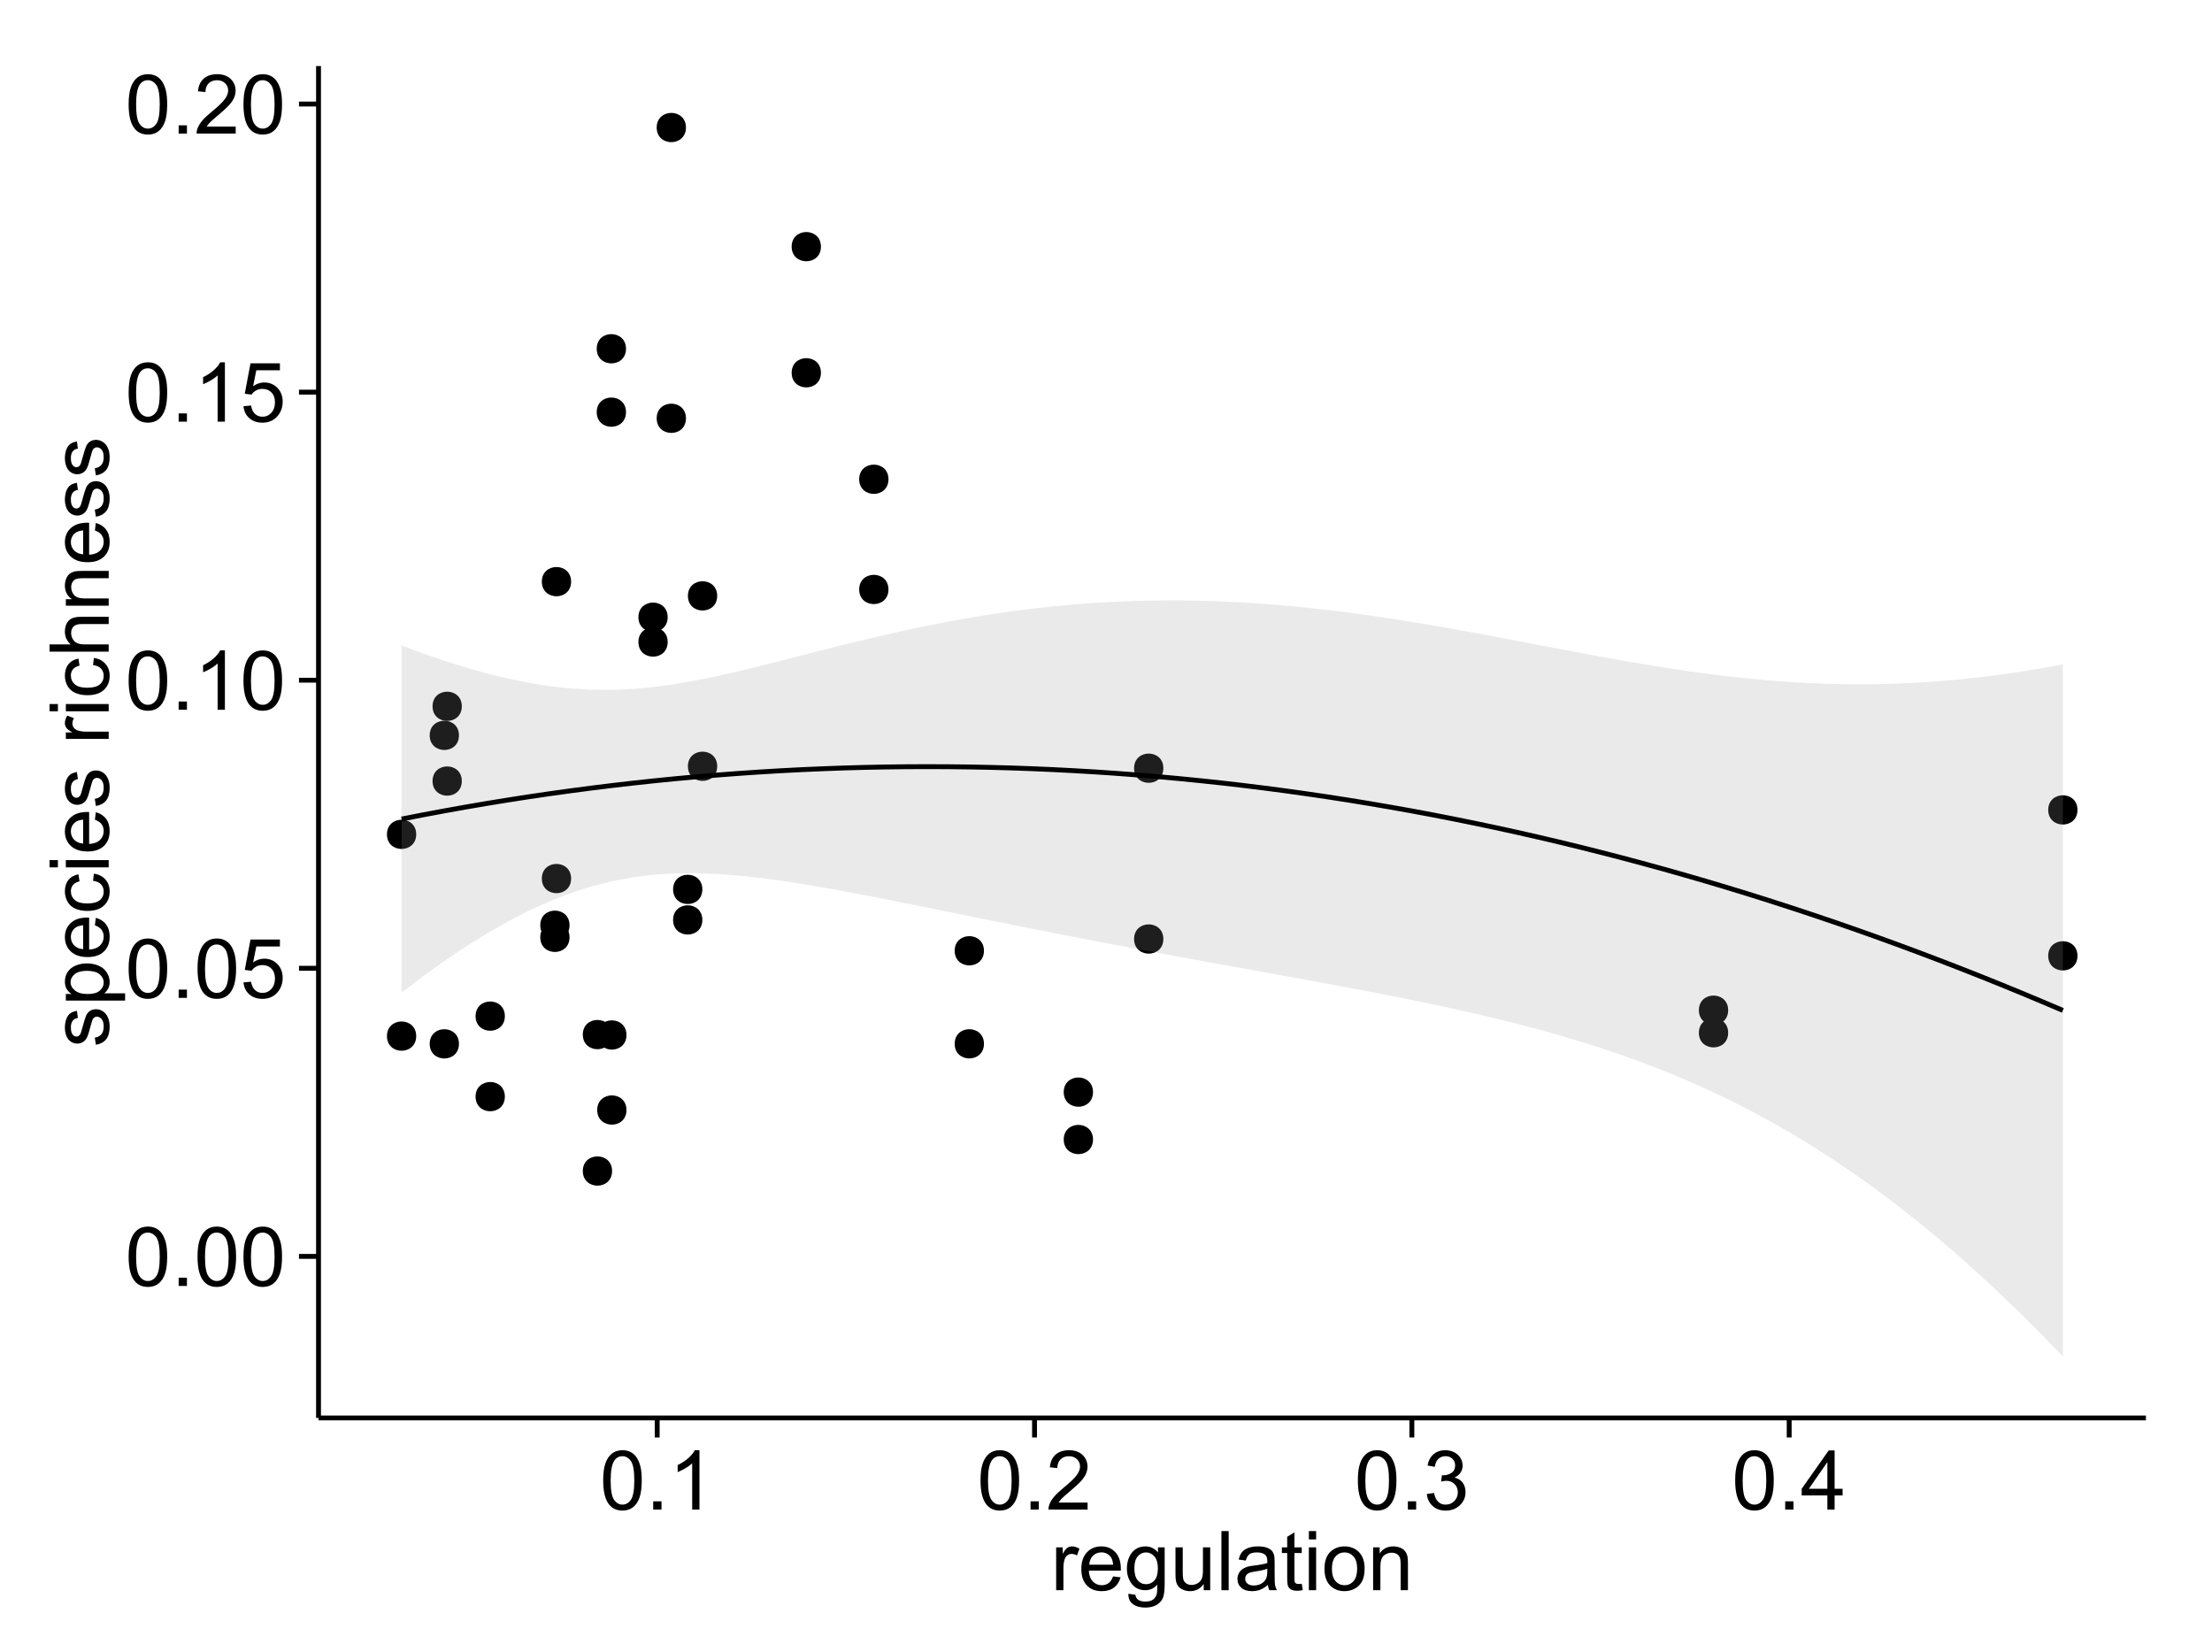 <?xml version="1.0" encoding="UTF-8"?>
<svg xmlns="http://www.w3.org/2000/svg" xmlns:xlink="http://www.w3.org/1999/xlink" width="482pt" height="360pt" viewBox="0 0 482 360" version="1.1">
<defs>
<g>
<symbol overflow="visible" id="glyph0-0">
<path style="stroke:none;" d="M 0.746 -6.355 C 0.742 -7.875 0.898 -9.102 1.215 -10.031 C 1.527 -10.961 1.996 -11.676 2.613 -12.18 C 3.23 -12.684 4.008 -12.938 4.949 -12.938 C 5.637 -12.938 6.242 -12.797 6.766 -12.52 C 7.285 -12.238 7.715 -11.836 8.059 -11.316 C 8.395 -10.789 8.664 -10.152 8.859 -9.398 C 9.051 -8.645 9.145 -7.629 9.148 -6.355 C 9.145 -4.84 8.992 -3.617 8.684 -2.691 C 8.371 -1.762 7.906 -1.047 7.289 -0.539 C 6.672 -0.035 5.891 0.215 4.949 0.219 C 3.703 0.215 2.727 -0.227 2.023 -1.117 C 1.168 -2.188 0.742 -3.934 0.746 -6.355 Z M 2.375 -6.355 C 2.371 -4.234 2.621 -2.824 3.117 -2.129 C 3.609 -1.426 4.219 -1.078 4.949 -1.082 C 5.672 -1.078 6.281 -1.43 6.781 -2.137 C 7.273 -2.836 7.523 -4.242 7.523 -6.355 C 7.523 -8.473 7.273 -9.883 6.781 -10.582 C 6.281 -11.277 5.664 -11.625 4.93 -11.629 C 4.199 -11.625 3.621 -11.316 3.191 -10.703 C 2.645 -9.918 2.371 -8.469 2.375 -6.355 Z M 2.375 -6.355 "/>
</symbol>
<symbol overflow="visible" id="glyph0-1">
<path style="stroke:none;" d="M 1.633 0 L 1.633 -1.801 L 3.438 -1.801 L 3.438 0 Z M 1.633 0 "/>
</symbol>
<symbol overflow="visible" id="glyph0-2">
<path style="stroke:none;" d="M 0.746 -3.375 L 2.406 -3.516 C 2.527 -2.707 2.812 -2.098 3.266 -1.691 C 3.711 -1.281 4.254 -1.078 4.887 -1.082 C 5.648 -1.078 6.293 -1.363 6.82 -1.941 C 7.344 -2.512 7.605 -3.273 7.609 -4.227 C 7.605 -5.125 7.352 -5.84 6.848 -6.363 C 6.34 -6.883 5.676 -7.141 4.859 -7.145 C 4.344 -7.141 3.887 -7.027 3.48 -6.797 C 3.07 -6.566 2.746 -6.266 2.516 -5.898 L 1.027 -6.09 L 2.277 -12.711 L 8.684 -12.711 L 8.684 -11.195 L 3.543 -11.195 L 2.848 -7.734 C 3.621 -8.273 4.43 -8.543 5.281 -8.543 C 6.402 -8.543 7.352 -8.152 8.129 -7.371 C 8.898 -6.59 9.285 -5.586 9.289 -4.367 C 9.285 -3.195 8.945 -2.188 8.27 -1.344 C 7.441 -0.301 6.316 0.215 4.887 0.219 C 3.715 0.215 2.758 -0.109 2.016 -0.766 C 1.273 -1.418 0.848 -2.289 0.746 -3.375 Z M 0.746 -3.375 "/>
</symbol>
<symbol overflow="visible" id="glyph0-3">
<path style="stroke:none;" d="M 6.707 0 L 5.125 0 L 5.125 -10.082 C 4.742 -9.715 4.242 -9.352 3.625 -8.988 C 3.004 -8.625 2.449 -8.352 1.961 -8.172 L 1.961 -9.703 C 2.844 -10.117 3.617 -10.621 4.281 -11.215 C 4.941 -11.805 5.41 -12.379 5.688 -12.938 L 6.707 -12.938 Z M 6.707 0 "/>
</symbol>
<symbol overflow="visible" id="glyph0-4">
<path style="stroke:none;" d="M 9.062 -1.52 L 9.062 0 L 0.547 0 C 0.531 -0.379 0.594 -0.742 0.73 -1.098 C 0.945 -1.676 1.293 -2.25 1.77 -2.812 C 2.246 -3.375 2.934 -4.023 3.84 -4.766 C 5.238 -5.906 6.188 -6.816 6.68 -7.492 C 7.172 -8.16 7.418 -8.793 7.418 -9.395 C 7.418 -10.02 7.191 -10.551 6.746 -10.98 C 6.293 -11.41 5.711 -11.625 4.992 -11.629 C 4.23 -11.625 3.621 -11.395 3.164 -10.941 C 2.703 -10.48 2.469 -9.848 2.469 -9.043 L 0.844 -9.211 C 0.953 -10.422 1.371 -11.344 2.102 -11.984 C 2.824 -12.617 3.801 -12.938 5.027 -12.938 C 6.262 -12.938 7.238 -12.594 7.961 -11.91 C 8.68 -11.223 9.039 -10.371 9.043 -9.359 C 9.039 -8.84 8.934 -8.336 8.727 -7.84 C 8.512 -7.34 8.164 -6.812 7.676 -6.266 C 7.188 -5.711 6.375 -4.957 5.238 -4 C 4.285 -3.199 3.676 -2.66 3.41 -2.379 C 3.141 -2.094 2.918 -1.805 2.742 -1.52 Z M 9.062 -1.52 "/>
</symbol>
<symbol overflow="visible" id="glyph0-5">
<path style="stroke:none;" d="M 0.758 -3.402 L 2.336 -3.613 C 2.516 -2.711 2.824 -2.062 3.266 -1.672 C 3.699 -1.273 4.23 -1.078 4.859 -1.082 C 5.602 -1.078 6.23 -1.336 6.746 -1.855 C 7.254 -2.367 7.512 -3.004 7.516 -3.77 C 7.512 -4.492 7.273 -5.094 6.801 -5.566 C 6.324 -6.035 5.723 -6.27 4.992 -6.273 C 4.691 -6.27 4.316 -6.211 3.875 -6.102 L 4.051 -7.488 C 4.152 -7.473 4.238 -7.465 4.305 -7.469 C 4.977 -7.465 5.582 -7.641 6.125 -7.996 C 6.66 -8.344 6.93 -8.887 6.934 -9.625 C 6.93 -10.199 6.734 -10.68 6.344 -11.062 C 5.949 -11.445 5.441 -11.637 4.824 -11.637 C 4.207 -11.637 3.695 -11.441 3.285 -11.055 C 2.875 -10.668 2.613 -10.09 2.496 -9.316 L 0.914 -9.598 C 1.105 -10.656 1.543 -11.477 2.23 -12.062 C 2.914 -12.645 3.766 -12.938 4.789 -12.938 C 5.488 -12.938 6.137 -12.785 6.73 -12.484 C 7.32 -12.18 7.773 -11.77 8.09 -11.25 C 8.402 -10.727 8.559 -10.172 8.562 -9.59 C 8.559 -9.031 8.41 -8.523 8.113 -8.066 C 7.812 -7.609 7.371 -7.246 6.785 -6.977 C 7.547 -6.801 8.137 -6.438 8.562 -5.883 C 8.98 -5.328 9.191 -4.633 9.195 -3.805 C 9.191 -2.676 8.781 -1.723 7.965 -0.945 C 7.141 -0.164 6.105 0.223 4.852 0.227 C 3.719 0.223 2.777 -0.109 2.035 -0.781 C 1.285 -1.453 0.859 -2.328 0.758 -3.402 Z M 0.758 -3.402 "/>
</symbol>
<symbol overflow="visible" id="glyph0-6">
<path style="stroke:none;" d="M 5.82 0 L 5.82 -3.086 L 0.227 -3.086 L 0.227 -4.535 L 6.109 -12.883 L 7.398 -12.883 L 7.398 -4.535 L 9.141 -4.535 L 9.141 -3.086 L 7.398 -3.086 L 7.398 0 Z M 5.82 -4.535 L 5.82 -10.344 L 1.785 -4.535 Z M 5.82 -4.535 "/>
</symbol>
<symbol overflow="visible" id="glyph0-7">
<path style="stroke:none;" d="M 1.168 0 L 1.168 -9.336 L 2.594 -9.336 L 2.594 -7.918 C 2.953 -8.578 3.289 -9.016 3.598 -9.23 C 3.906 -9.438 4.242 -9.543 4.613 -9.547 C 5.145 -9.543 5.688 -9.375 6.242 -9.035 L 5.695 -7.566 C 5.309 -7.793 4.922 -7.91 4.535 -7.91 C 4.188 -7.91 3.875 -7.805 3.602 -7.598 C 3.324 -7.387 3.129 -7.098 3.016 -6.734 C 2.836 -6.168 2.746 -5.555 2.75 -4.887 L 2.75 0 Z M 1.168 0 "/>
</symbol>
<symbol overflow="visible" id="glyph0-8">
<path style="stroke:none;" d="M 7.578 -3.008 L 9.211 -2.805 C 8.953 -1.848 8.473 -1.105 7.777 -0.578 C 7.078 -0.051 6.188 0.211 5.105 0.211 C 3.738 0.211 2.656 -0.207 1.859 -1.051 C 1.055 -1.887 0.656 -3.066 0.66 -4.586 C 0.656 -6.156 1.059 -7.375 1.871 -8.246 C 2.676 -9.109 3.727 -9.543 5.02 -9.547 C 6.266 -9.543 7.285 -9.117 8.078 -8.27 C 8.867 -7.418 9.262 -6.223 9.266 -4.684 C 9.262 -4.586 9.258 -4.445 9.254 -4.262 L 2.293 -4.262 C 2.348 -3.234 2.641 -2.449 3.164 -1.906 C 3.684 -1.359 4.332 -1.09 5.117 -1.09 C 5.691 -1.09 6.188 -1.242 6.598 -1.547 C 7.008 -1.852 7.332 -2.336 7.578 -3.008 Z M 2.383 -5.562 L 7.594 -5.562 C 7.523 -6.344 7.324 -6.934 6.996 -7.328 C 6.492 -7.934 5.836 -8.238 5.035 -8.242 C 4.305 -8.238 3.695 -7.996 3.203 -7.512 C 2.707 -7.027 2.434 -6.375 2.383 -5.562 Z M 2.383 -5.562 "/>
</symbol>
<symbol overflow="visible" id="glyph0-9">
<path style="stroke:none;" d="M 0.898 0.773 L 2.434 1 C 2.496 1.473 2.676 1.82 2.969 2.039 C 3.359 2.328 3.895 2.473 4.578 2.477 C 5.309 2.473 5.875 2.328 6.277 2.039 C 6.672 1.746 6.941 1.336 7.086 0.809 C 7.164 0.484 7.203 -0.191 7.199 -1.223 C 6.504 -0.406 5.641 0 4.613 0 C 3.324 0 2.332 -0.461 1.633 -1.387 C 0.926 -2.312 0.574 -3.422 0.578 -4.719 C 0.574 -5.605 0.734 -6.43 1.062 -7.184 C 1.383 -7.934 1.852 -8.516 2.465 -8.93 C 3.074 -9.34 3.793 -9.543 4.625 -9.547 C 5.719 -9.543 6.629 -9.098 7.348 -8.211 L 7.348 -9.336 L 8.805 -9.336 L 8.805 -1.266 C 8.801 0.188 8.652 1.215 8.359 1.824 C 8.062 2.426 7.594 2.906 6.953 3.262 C 6.309 3.609 5.52 3.785 4.586 3.789 C 3.473 3.785 2.574 3.535 1.887 3.035 C 1.199 2.535 0.867 1.781 0.898 0.773 Z M 2.207 -4.836 C 2.203 -3.605 2.445 -2.711 2.934 -2.152 C 3.418 -1.586 4.027 -1.305 4.766 -1.309 C 5.484 -1.305 6.094 -1.586 6.59 -2.148 C 7.078 -2.707 7.324 -3.586 7.328 -4.781 C 7.324 -5.922 7.07 -6.781 6.566 -7.363 C 6.059 -7.941 5.449 -8.23 4.738 -8.234 C 4.031 -8.23 3.434 -7.945 2.945 -7.379 C 2.449 -6.805 2.203 -5.957 2.207 -4.836 Z M 2.207 -4.836 "/>
</symbol>
<symbol overflow="visible" id="glyph0-10">
<path style="stroke:none;" d="M 7.305 0 L 7.305 -1.371 C 6.574 -0.316 5.586 0.211 4.344 0.211 C 3.789 0.211 3.273 0.105 2.797 -0.105 C 2.316 -0.316 1.965 -0.578 1.734 -0.898 C 1.504 -1.215 1.34 -1.609 1.25 -2.074 C 1.18 -2.383 1.148 -2.875 1.152 -3.551 L 1.152 -9.336 L 2.734 -9.336 L 2.734 -4.156 C 2.73 -3.328 2.762 -2.773 2.828 -2.488 C 2.926 -2.07 3.137 -1.742 3.461 -1.508 C 3.781 -1.266 4.18 -1.148 4.656 -1.152 C 5.129 -1.148 5.574 -1.27 5.992 -1.516 C 6.406 -1.758 6.699 -2.09 6.875 -2.508 C 7.047 -2.926 7.137 -3.531 7.137 -4.332 L 7.137 -9.336 L 8.719 -9.336 L 8.719 0 Z M 7.305 0 "/>
</symbol>
<symbol overflow="visible" id="glyph0-11">
<path style="stroke:none;" d="M 1.152 0 L 1.152 -12.883 L 2.734 -12.883 L 2.734 0 Z M 1.152 0 "/>
</symbol>
<symbol overflow="visible" id="glyph0-12">
<path style="stroke:none;" d="M 7.277 -1.152 C 6.691 -0.652 6.125 -0.301 5.586 -0.098 C 5.039 0.109 4.457 0.211 3.84 0.211 C 2.812 0.211 2.027 -0.039 1.477 -0.539 C 0.922 -1.039 0.645 -1.68 0.648 -2.461 C 0.645 -2.918 0.75 -3.336 0.961 -3.715 C 1.168 -4.09 1.438 -4.391 1.777 -4.621 C 2.113 -4.848 2.496 -5.02 2.918 -5.141 C 3.227 -5.219 3.695 -5.301 4.324 -5.379 C 5.602 -5.531 6.539 -5.711 7.145 -5.922 C 7.148 -6.137 7.152 -6.273 7.156 -6.336 C 7.152 -6.977 7.004 -7.434 6.707 -7.699 C 6.301 -8.055 5.699 -8.23 4.906 -8.234 C 4.156 -8.23 3.609 -8.102 3.258 -7.844 C 2.902 -7.582 2.637 -7.121 2.469 -6.461 L 0.922 -6.672 C 1.059 -7.332 1.293 -7.867 1.617 -8.273 C 1.938 -8.68 2.402 -8.992 3.016 -9.215 C 3.621 -9.434 4.328 -9.543 5.133 -9.547 C 5.93 -9.543 6.574 -9.449 7.074 -9.266 C 7.566 -9.074 7.934 -8.84 8.172 -8.555 C 8.402 -8.27 8.566 -7.91 8.664 -7.48 C 8.715 -7.207 8.742 -6.719 8.746 -6.02 L 8.746 -3.91 C 8.742 -2.434 8.773 -1.504 8.844 -1.117 C 8.906 -0.727 9.043 -0.355 9.246 0 L 7.594 0 C 7.43 -0.328 7.324 -0.711 7.277 -1.152 Z M 7.145 -4.684 C 6.566 -4.445 5.707 -4.246 4.562 -4.086 C 3.91 -3.988 3.449 -3.883 3.18 -3.77 C 2.91 -3.648 2.703 -3.477 2.555 -3.254 C 2.406 -3.027 2.332 -2.777 2.336 -2.504 C 2.332 -2.078 2.492 -1.727 2.816 -1.449 C 3.133 -1.164 3.602 -1.023 4.219 -1.027 C 4.828 -1.023 5.367 -1.156 5.844 -1.426 C 6.312 -1.691 6.664 -2.059 6.891 -2.523 C 7.059 -2.879 7.141 -3.406 7.145 -4.105 Z M 7.145 -4.684 "/>
</symbol>
<symbol overflow="visible" id="glyph0-13">
<path style="stroke:none;" d="M 4.641 -1.414 L 4.867 -0.016 C 4.422 0.078 4.023 0.121 3.672 0.125 C 3.098 0.121 2.652 0.035 2.336 -0.148 C 2.02 -0.328 1.797 -0.566 1.668 -0.863 C 1.539 -1.156 1.477 -1.781 1.477 -2.734 L 1.477 -8.102 L 0.316 -8.102 L 0.316 -9.336 L 1.477 -9.336 L 1.477 -11.645 L 3.051 -12.594 L 3.051 -9.336 L 4.641 -9.336 L 4.641 -8.102 L 3.051 -8.102 L 3.051 -2.645 C 3.047 -2.191 3.074 -1.902 3.133 -1.773 C 3.188 -1.645 3.277 -1.543 3.406 -1.465 C 3.527 -1.387 3.707 -1.348 3.945 -1.352 C 4.117 -1.348 4.352 -1.367 4.641 -1.414 Z M 4.641 -1.414 "/>
</symbol>
<symbol overflow="visible" id="glyph0-14">
<path style="stroke:none;" d="M 1.195 -11.066 L 1.195 -12.883 L 2.777 -12.883 L 2.777 -11.066 Z M 1.195 0 L 1.195 -9.336 L 2.777 -9.336 L 2.777 0 Z M 1.195 0 "/>
</symbol>
<symbol overflow="visible" id="glyph0-15">
<path style="stroke:none;" d="M 0.598 -4.668 C 0.598 -6.391 1.078 -7.672 2.039 -8.508 C 2.84 -9.199 3.816 -9.543 4.977 -9.547 C 6.254 -9.543 7.305 -9.125 8.121 -8.285 C 8.934 -7.441 9.34 -6.277 9.344 -4.797 C 9.34 -3.594 9.16 -2.648 8.801 -1.961 C 8.441 -1.27 7.914 -0.734 7.227 -0.359 C 6.535 0.023 5.785 0.211 4.977 0.211 C 3.664 0.211 2.609 -0.207 1.805 -1.047 C 1 -1.883 0.598 -3.09 0.598 -4.668 Z M 2.223 -4.668 C 2.219 -3.469 2.48 -2.574 3.004 -1.98 C 3.523 -1.387 4.18 -1.09 4.977 -1.09 C 5.758 -1.09 6.41 -1.387 6.934 -1.984 C 7.453 -2.582 7.715 -3.492 7.719 -4.719 C 7.715 -5.871 7.453 -6.746 6.93 -7.344 C 6.402 -7.934 5.75 -8.23 4.977 -8.234 C 4.18 -8.23 3.523 -7.938 3.004 -7.348 C 2.48 -6.754 2.219 -5.859 2.223 -4.668 Z M 2.223 -4.668 "/>
</symbol>
<symbol overflow="visible" id="glyph0-16">
<path style="stroke:none;" d="M 1.188 0 L 1.188 -9.336 L 2.609 -9.336 L 2.609 -8.008 C 3.293 -9.031 4.285 -9.543 5.582 -9.547 C 6.141 -9.543 6.656 -9.441 7.133 -9.242 C 7.602 -9.035 7.957 -8.77 8.191 -8.445 C 8.426 -8.113 8.59 -7.727 8.684 -7.277 C 8.742 -6.98 8.77 -6.465 8.773 -5.738 L 8.773 0 L 7.188 0 L 7.188 -5.68 C 7.184 -6.32 7.121 -6.801 7.004 -7.121 C 6.879 -7.438 6.66 -7.695 6.348 -7.887 C 6.031 -8.074 5.664 -8.168 5.246 -8.172 C 4.566 -8.168 3.984 -7.953 3.5 -7.531 C 3.008 -7.102 2.766 -6.293 2.77 -5.098 L 2.77 0 Z M 1.188 0 "/>
</symbol>
<symbol overflow="visible" id="glyph1-0">
<path style="stroke:none;" d="M -2.785 -0.555 L -3.031 -2.117 C -2.402 -2.203 -1.922 -2.449 -1.59 -2.852 C -1.254 -3.25 -1.09 -3.812 -1.09 -4.535 C -1.09 -5.262 -1.234 -5.801 -1.531 -6.152 C -1.824 -6.504 -2.172 -6.68 -2.574 -6.68 C -2.926 -6.68 -3.207 -6.523 -3.418 -6.215 C -3.555 -5.996 -3.734 -5.457 -3.953 -4.598 C -4.246 -3.434 -4.5 -2.629 -4.715 -2.184 C -4.926 -1.734 -5.223 -1.395 -5.602 -1.164 C -5.98 -0.93 -6.398 -0.812 -6.855 -0.816 C -7.27 -0.812 -7.652 -0.91 -8.012 -1.102 C -8.363 -1.293 -8.66 -1.551 -8.895 -1.883 C -9.074 -2.125 -9.227 -2.461 -9.355 -2.887 C -9.48 -3.309 -9.543 -3.766 -9.547 -4.254 C -9.543 -4.984 -9.438 -5.625 -9.23 -6.184 C -9.016 -6.734 -8.73 -7.145 -8.371 -7.41 C -8.008 -7.672 -7.527 -7.852 -6.926 -7.953 L -6.715 -6.406 C -7.195 -6.332 -7.57 -6.129 -7.84 -5.797 C -8.105 -5.457 -8.238 -4.98 -8.242 -4.367 C -8.238 -3.637 -8.117 -3.121 -7.883 -2.812 C -7.641 -2.5 -7.359 -2.344 -7.039 -2.348 C -6.832 -2.344 -6.648 -2.406 -6.484 -2.539 C -6.312 -2.664 -6.172 -2.867 -6.062 -3.148 C -6.004 -3.301 -5.871 -3.766 -5.66 -4.543 C -5.359 -5.66 -5.113 -6.441 -4.926 -6.887 C -4.734 -7.324 -4.457 -7.672 -4.094 -7.926 C -3.73 -8.176 -3.281 -8.301 -2.742 -8.305 C -2.211 -8.301 -1.711 -8.148 -1.25 -7.844 C -0.781 -7.535 -0.422 -7.09 -0.172 -6.512 C 0.086 -5.926 0.211 -5.27 0.211 -4.543 C 0.211 -3.328 -0.039 -2.406 -0.543 -1.77 C -1.047 -1.133 -1.793 -0.727 -2.785 -0.555 Z M -2.785 -0.555 "/>
</symbol>
<symbol overflow="visible" id="glyph1-1">
<path style="stroke:none;" d="M 3.578 -1.188 L -9.336 -1.188 L -9.336 -2.629 L -8.121 -2.629 C -8.594 -2.965 -8.949 -3.348 -9.188 -3.777 C -9.426 -4.203 -9.543 -4.723 -9.547 -5.336 C -9.543 -6.129 -9.34 -6.832 -8.93 -7.445 C -8.516 -8.051 -7.934 -8.512 -7.191 -8.824 C -6.441 -9.133 -5.625 -9.285 -4.738 -9.289 C -3.781 -9.285 -2.922 -9.113 -2.156 -8.773 C -1.391 -8.43 -0.805 -7.934 -0.398 -7.281 C 0.008 -6.625 0.211 -5.938 0.211 -5.219 C 0.211 -4.691 0.102 -4.219 -0.121 -3.801 C -0.344 -3.379 -0.625 -3.035 -0.965 -2.77 L 3.578 -2.77 Z M -4.613 -2.621 C -3.41 -2.613 -2.523 -2.855 -1.949 -3.348 C -1.375 -3.832 -1.09 -4.422 -1.09 -5.117 C -1.09 -5.816 -1.387 -6.418 -1.98 -6.922 C -2.574 -7.418 -3.496 -7.668 -4.746 -7.672 C -5.934 -7.668 -6.824 -7.426 -7.418 -6.938 C -8.008 -6.449 -8.301 -5.863 -8.305 -5.188 C -8.301 -4.508 -7.988 -3.914 -7.359 -3.398 C -6.727 -2.879 -5.809 -2.617 -4.613 -2.621 Z M -4.613 -2.621 "/>
</symbol>
<symbol overflow="visible" id="glyph1-2">
<path style="stroke:none;" d="M -3.004 -7.578 L -2.805 -9.211 C -1.848 -8.953 -1.105 -8.473 -0.578 -7.777 C -0.051 -7.078 0.211 -6.188 0.211 -5.105 C 0.211 -3.738 -0.207 -2.656 -1.051 -1.859 C -1.887 -1.055 -3.066 -0.656 -4.586 -0.66 C -6.156 -0.656 -7.375 -1.059 -8.246 -1.871 C -9.109 -2.676 -9.543 -3.727 -9.547 -5.02 C -9.543 -6.266 -9.117 -7.285 -8.27 -8.078 C -7.418 -8.867 -6.223 -9.262 -4.684 -9.266 C -4.586 -9.262 -4.445 -9.258 -4.262 -9.254 L -4.262 -2.293 C -3.234 -2.348 -2.449 -2.641 -1.906 -3.164 C -1.359 -3.684 -1.09 -4.332 -1.09 -5.117 C -1.09 -5.691 -1.242 -6.188 -1.547 -6.598 C -1.852 -7.008 -2.336 -7.332 -3.004 -7.578 Z M -5.562 -2.383 L -5.562 -7.594 C -6.344 -7.523 -6.934 -7.324 -7.328 -6.996 C -7.934 -6.492 -8.238 -5.836 -8.242 -5.035 C -8.238 -4.305 -7.996 -3.695 -7.512 -3.203 C -7.027 -2.707 -6.375 -2.434 -5.562 -2.383 Z M -5.562 -2.383 "/>
</symbol>
<symbol overflow="visible" id="glyph1-3">
<path style="stroke:none;" d="M -3.418 -7.277 L -3.215 -8.832 C -2.141 -8.66 -1.301 -8.227 -0.699 -7.527 C -0.09 -6.824 0.211 -5.965 0.211 -4.949 C 0.211 -3.668 -0.203 -2.641 -1.039 -1.867 C -1.871 -1.09 -3.07 -0.703 -4.633 -0.703 C -5.637 -0.703 -6.52 -0.867 -7.277 -1.203 C -8.031 -1.535 -8.598 -2.047 -8.977 -2.73 C -9.355 -3.41 -9.543 -4.152 -9.547 -4.957 C -9.543 -5.969 -9.289 -6.797 -8.777 -7.441 C -8.262 -8.086 -7.531 -8.5 -6.59 -8.684 L -6.355 -7.145 C -6.98 -6.996 -7.453 -6.738 -7.77 -6.367 C -8.082 -5.992 -8.238 -5.543 -8.242 -5.02 C -8.238 -4.219 -7.953 -3.57 -7.387 -3.074 C -6.812 -2.574 -5.91 -2.324 -4.676 -2.328 C -3.422 -2.324 -2.508 -2.566 -1.941 -3.047 C -1.371 -3.527 -1.09 -4.152 -1.09 -4.93 C -1.09 -5.547 -1.277 -6.066 -1.66 -6.484 C -2.035 -6.898 -2.621 -7.164 -3.418 -7.277 Z M -3.418 -7.277 "/>
</symbol>
<symbol overflow="visible" id="glyph1-4">
<path style="stroke:none;" d="M -11.066 -1.195 L -12.883 -1.195 L -12.883 -2.777 L -11.066 -2.777 Z M 0 -1.195 L -9.336 -1.195 L -9.336 -2.777 L 0 -2.777 Z M 0 -1.195 "/>
</symbol>
<symbol overflow="visible" id="glyph1-5">
<path style="stroke:none;" d=""/>
</symbol>
<symbol overflow="visible" id="glyph1-6">
<path style="stroke:none;" d="M 0 -1.168 L -9.336 -1.168 L -9.336 -2.594 L -7.918 -2.594 C -8.578 -2.953 -9.016 -3.289 -9.23 -3.598 C -9.438 -3.906 -9.543 -4.242 -9.547 -4.613 C -9.543 -5.145 -9.375 -5.688 -9.035 -6.242 L -7.566 -5.695 C -7.793 -5.309 -7.91 -4.922 -7.91 -4.535 C -7.91 -4.188 -7.805 -3.875 -7.598 -3.602 C -7.387 -3.324 -7.098 -3.129 -6.734 -3.016 C -6.168 -2.836 -5.555 -2.746 -4.887 -2.75 L 0 -2.75 Z M 0 -1.168 "/>
</symbol>
<symbol overflow="visible" id="glyph1-7">
<path style="stroke:none;" d="M 0 -1.188 L -12.883 -1.188 L -12.883 -2.77 L -8.262 -2.77 C -9.117 -3.504 -9.543 -4.434 -9.547 -5.562 C -9.543 -6.25 -9.406 -6.852 -9.137 -7.363 C -8.859 -7.871 -8.484 -8.234 -8.004 -8.457 C -7.523 -8.676 -6.824 -8.789 -5.914 -8.789 L 0 -8.789 L 0 -7.207 L -5.914 -7.207 C -6.703 -7.207 -7.281 -7.035 -7.641 -6.691 C -8 -6.348 -8.18 -5.863 -8.184 -5.238 C -8.18 -4.77 -8.059 -4.328 -7.816 -3.914 C -7.574 -3.5 -7.242 -3.203 -6.828 -3.031 C -6.406 -2.852 -5.832 -2.766 -5.105 -2.77 L 0 -2.77 Z M 0 -1.188 "/>
</symbol>
<symbol overflow="visible" id="glyph1-8">
<path style="stroke:none;" d="M 0 -1.188 L -9.336 -1.188 L -9.336 -2.609 L -8.008 -2.609 C -9.031 -3.293 -9.543 -4.285 -9.547 -5.582 C -9.543 -6.141 -9.441 -6.656 -9.242 -7.133 C -9.035 -7.602 -8.77 -7.957 -8.445 -8.191 C -8.113 -8.426 -7.727 -8.59 -7.277 -8.684 C -6.98 -8.742 -6.465 -8.77 -5.738 -8.773 L 0 -8.773 L 0 -7.188 L -5.68 -7.188 C -6.32 -7.184 -6.801 -7.121 -7.121 -7.004 C -7.438 -6.879 -7.695 -6.66 -7.887 -6.348 C -8.074 -6.031 -8.168 -5.664 -8.172 -5.246 C -8.168 -4.57 -7.953 -3.992 -7.531 -3.504 C -7.102 -3.012 -6.293 -2.766 -5.098 -2.77 L 0 -2.77 Z M 0 -1.188 "/>
</symbol>
</g>
<clipPath id="clip1">
  <path d="M 69.406 14.398 L 468.602 14.398 L 468.602 309.953 L 69.406 309.953 Z M 69.406 14.398 "/>
</clipPath>
</defs>
<g id="surface3231">
<rect x="0" y="0" width="482" height="360" style="fill:rgb(100%,100%,100%);fill-opacity:1;stroke:none;"/>
<rect x="0" y="0" width="482" height="360" style="fill:rgb(100%,100%,100%);fill-opacity:1;stroke:none;"/>
<path style="fill:none;stroke-width:1.063;stroke-linecap:round;stroke-linejoin:round;stroke:rgb(100%,100%,100%);stroke-opacity:1;stroke-miterlimit:10;" d="M 0 360 L 482 360 L 482 0 L 0 0 Z M 0 360 "/>
<g clip-path="url(#clip1)" clip-rule="nonzero">
<path style=" stroke:none;fill-rule:nonzero;fill:rgb(100%,100%,100%);fill-opacity:1;" d="M 69.406 308.957 L 467.602 308.957 L 467.602 14.402 L 69.406 14.402 Z M 69.406 308.957 "/>
<path style=" stroke:none;fill-rule:nonzero;fill:rgb(0%,0%,0%);fill-opacity:1;" d="M 99.566 170.184 C 99.566 173.02 95.316 173.02 95.316 170.184 C 95.316 167.348 99.566 167.348 99.566 170.184 "/>
<path style=" stroke:none;fill-rule:nonzero;fill:rgb(0%,0%,0%);fill-opacity:1;" d="M 252.43 204.605 C 252.43 207.438 248.18 207.438 248.18 204.605 C 248.18 201.77 252.43 201.77 252.43 204.605 "/>
<path style=" stroke:none;fill-rule:nonzero;fill:rgb(0%,0%,0%);fill-opacity:1;" d="M 89.629 225.762 C 89.629 228.594 85.379 228.594 85.379 225.762 C 85.379 222.926 89.629 222.926 89.629 225.762 "/>
<path style=" stroke:none;fill-rule:nonzero;fill:rgb(0%,0%,0%);fill-opacity:1;" d="M 252.43 167.387 C 252.43 170.219 248.18 170.219 248.18 167.387 C 248.18 164.551 252.43 164.551 252.43 167.387 "/>
<path style=" stroke:none;fill-rule:nonzero;fill:rgb(0%,0%,0%);fill-opacity:1;" d="M 177.816 81.227 C 177.816 84.059 173.566 84.059 173.566 81.227 C 173.566 78.391 177.816 78.391 177.816 81.227 "/>
<path style=" stroke:none;fill-rule:nonzero;fill:rgb(0%,0%,0%);fill-opacity:1;" d="M 451.625 208.27 C 451.625 211.105 447.375 211.105 447.375 208.27 C 447.375 205.434 451.625 205.434 451.625 208.27 "/>
<path style=" stroke:none;fill-rule:nonzero;fill:rgb(0%,0%,0%);fill-opacity:1;" d="M 451.625 176.473 C 451.625 179.309 447.375 179.309 447.375 176.473 C 447.375 173.637 451.625 173.637 451.625 176.473 "/>
<path style=" stroke:none;fill-rule:nonzero;fill:rgb(0%,0%,0%);fill-opacity:1;" d="M 98.945 160.23 C 98.945 163.066 94.691 163.066 94.691 160.23 C 94.691 157.395 98.945 157.395 98.945 160.23 "/>
<path style=" stroke:none;fill-rule:nonzero;fill:rgb(0%,0%,0%);fill-opacity:1;" d="M 98.945 227.449 C 98.945 230.281 94.691 230.281 94.691 227.449 C 94.691 224.613 98.945 224.613 98.945 227.449 "/>
<path style=" stroke:none;fill-rule:nonzero;fill:rgb(0%,0%,0%);fill-opacity:1;" d="M 123.039 201.602 C 123.039 204.438 118.789 204.438 118.789 201.602 C 118.789 198.77 123.039 198.77 123.039 201.602 "/>
<path style=" stroke:none;fill-rule:nonzero;fill:rgb(0%,0%,0%);fill-opacity:1;" d="M 155.215 129.836 C 155.215 132.672 150.961 132.672 150.961 129.836 C 150.961 127.004 155.215 127.004 155.215 129.836 "/>
<path style=" stroke:none;fill-rule:nonzero;fill:rgb(0%,0%,0%);fill-opacity:1;" d="M 155.215 166.965 C 155.215 169.801 150.961 169.801 150.961 166.965 C 150.961 164.133 155.215 164.133 155.215 166.965 "/>
<path style=" stroke:none;fill-rule:nonzero;fill:rgb(0%,0%,0%);fill-opacity:1;" d="M 192.535 104.426 C 192.535 107.262 188.281 107.262 188.281 104.426 C 188.281 101.59 192.535 101.59 192.535 104.426 "/>
<path style=" stroke:none;fill-rule:nonzero;fill:rgb(0%,0%,0%);fill-opacity:1;" d="M 135.344 75.992 C 135.344 78.824 131.09 78.824 131.09 75.992 C 131.09 73.156 135.344 73.156 135.344 75.992 "/>
<path style=" stroke:none;fill-rule:nonzero;fill:rgb(0%,0%,0%);fill-opacity:1;" d="M 135.344 89.805 C 135.344 92.641 131.09 92.641 131.09 89.805 C 131.09 86.973 135.344 86.973 135.344 89.805 "/>
<path style=" stroke:none;fill-rule:nonzero;fill:rgb(0%,0%,0%);fill-opacity:1;" d="M 375.508 225.035 C 375.508 227.867 371.254 227.867 371.254 225.035 C 371.254 222.199 375.508 222.199 375.508 225.035 "/>
<path style=" stroke:none;fill-rule:nonzero;fill:rgb(0%,0%,0%);fill-opacity:1;" d="M 375.508 220.113 C 375.508 222.949 371.254 222.949 371.254 220.113 C 371.254 217.281 375.508 217.281 375.508 220.113 "/>
<path style=" stroke:none;fill-rule:nonzero;fill:rgb(0%,0%,0%);fill-opacity:1;" d="M 177.816 53.746 C 177.816 56.578 173.566 56.578 173.566 53.746 C 173.566 50.91 177.816 50.91 177.816 53.746 "/>
<path style=" stroke:none;fill-rule:nonzero;fill:rgb(0%,0%,0%);fill-opacity:1;" d="M 192.535 128.441 C 192.535 131.273 188.281 131.273 188.281 128.441 C 188.281 125.605 192.535 125.605 192.535 128.441 "/>
<path style=" stroke:none;fill-rule:nonzero;fill:rgb(0%,0%,0%);fill-opacity:1;" d="M 123.039 204.238 C 123.039 207.074 118.789 207.074 118.789 204.238 C 118.789 201.406 123.039 201.406 123.039 204.238 "/>
<path style=" stroke:none;fill-rule:nonzero;fill:rgb(0%,0%,0%);fill-opacity:1;" d="M 89.629 181.797 C 89.629 184.629 85.379 184.629 85.379 181.797 C 85.379 178.961 89.629 178.961 89.629 181.797 "/>
<path style=" stroke:none;fill-rule:nonzero;fill:rgb(0%,0%,0%);fill-opacity:1;" d="M 99.566 153.898 C 99.566 156.734 95.316 156.734 95.316 153.898 C 95.316 151.062 99.566 151.062 99.566 153.898 "/>
<path style=" stroke:none;fill-rule:nonzero;fill:rgb(0%,0%,0%);fill-opacity:1;" d="M 237.102 248.289 C 237.102 251.125 232.852 251.125 232.852 248.289 C 232.852 245.457 237.102 245.457 237.102 248.289 "/>
<path style=" stroke:none;fill-rule:nonzero;fill:rgb(0%,0%,0%);fill-opacity:1;" d="M 237.102 237.965 C 237.102 240.797 232.852 240.797 232.852 237.965 C 232.852 235.129 237.102 235.129 237.102 237.965 "/>
<path style=" stroke:none;fill-rule:nonzero;fill:rgb(0%,0%,0%);fill-opacity:1;" d="M 148.406 91.145 C 148.406 93.98 144.156 93.98 144.156 91.145 C 144.156 88.309 148.406 88.309 148.406 91.145 "/>
<path style=" stroke:none;fill-rule:nonzero;fill:rgb(0%,0%,0%);fill-opacity:1;" d="M 148.406 27.789 C 148.406 30.625 144.156 30.625 144.156 27.789 C 144.156 24.953 148.406 24.953 148.406 27.789 "/>
<path style=" stroke:none;fill-rule:nonzero;fill:rgb(0%,0%,0%);fill-opacity:1;" d="M 213.344 207.168 C 213.344 210.004 209.09 210.004 209.09 207.168 C 209.09 204.332 213.344 204.332 213.344 207.168 "/>
<path style=" stroke:none;fill-rule:nonzero;fill:rgb(0%,0%,0%);fill-opacity:1;" d="M 213.344 227.438 C 213.344 230.273 209.09 230.273 209.09 227.438 C 209.09 224.602 213.344 224.602 213.344 227.438 "/>
<path style=" stroke:none;fill-rule:nonzero;fill:rgb(0%,0%,0%);fill-opacity:1;" d="M 108.945 221.406 C 108.945 224.242 104.691 224.242 104.691 221.406 C 104.691 218.57 108.945 218.57 108.945 221.406 "/>
<path style=" stroke:none;fill-rule:nonzero;fill:rgb(0%,0%,0%);fill-opacity:1;" d="M 108.945 238.949 C 108.945 241.781 104.691 241.781 104.691 238.949 C 104.691 236.113 108.945 236.113 108.945 238.949 "/>
<path style=" stroke:none;fill-rule:nonzero;fill:rgb(0%,0%,0%);fill-opacity:1;" d="M 123.383 126.738 C 123.383 129.574 119.133 129.574 119.133 126.738 C 119.133 123.902 123.383 123.902 123.383 126.738 "/>
<path style=" stroke:none;fill-rule:nonzero;fill:rgb(0%,0%,0%);fill-opacity:1;" d="M 123.383 191.43 C 123.383 194.266 119.133 194.266 119.133 191.43 C 119.133 188.598 123.383 188.598 123.383 191.43 "/>
<path style=" stroke:none;fill-rule:nonzero;fill:rgb(0%,0%,0%);fill-opacity:1;" d="M 132.312 225.426 C 132.312 228.262 128.059 228.262 128.059 225.426 C 128.059 222.594 132.312 222.594 132.312 225.426 "/>
<path style=" stroke:none;fill-rule:nonzero;fill:rgb(0%,0%,0%);fill-opacity:1;" d="M 132.312 255.156 C 132.312 257.992 128.059 257.992 128.059 255.156 C 128.059 252.32 132.312 252.32 132.312 255.156 "/>
<path style=" stroke:none;fill-rule:nonzero;fill:rgb(0%,0%,0%);fill-opacity:1;" d="M 144.426 134.48 C 144.426 137.316 140.176 137.316 140.176 134.48 C 140.176 131.648 144.426 131.648 144.426 134.48 "/>
<path style=" stroke:none;fill-rule:nonzero;fill:rgb(0%,0%,0%);fill-opacity:1;" d="M 144.426 139.895 C 144.426 142.73 140.176 142.73 140.176 139.895 C 140.176 137.059 144.426 137.059 144.426 139.895 "/>
<path style=" stroke:none;fill-rule:nonzero;fill:rgb(0%,0%,0%);fill-opacity:1;" d="M 151.98 193.789 C 151.98 196.625 147.73 196.625 147.73 193.789 C 147.73 190.957 151.98 190.957 151.98 193.789 "/>
<path style=" stroke:none;fill-rule:nonzero;fill:rgb(0%,0%,0%);fill-opacity:1;" d="M 151.98 200.445 C 151.98 203.277 147.73 203.277 147.73 200.445 C 147.73 197.609 151.98 197.609 151.98 200.445 "/>
<path style=" stroke:none;fill-rule:nonzero;fill:rgb(0%,0%,0%);fill-opacity:1;" d="M 135.449 225.516 C 135.449 228.352 131.195 228.352 131.195 225.516 C 131.195 222.68 135.449 222.68 135.449 225.516 "/>
<path style=" stroke:none;fill-rule:nonzero;fill:rgb(0%,0%,0%);fill-opacity:1;" d="M 135.449 241.863 C 135.449 244.699 131.195 244.699 131.195 241.863 C 131.195 239.031 135.449 239.031 135.449 241.863 "/>
<path style=" stroke:none;fill-rule:nonzero;fill:rgb(0%,0%,0%);fill-opacity:1;" d="M 100.629 170.184 C 100.629 174.438 94.254 174.438 94.254 170.184 C 94.254 165.934 100.629 165.934 100.629 170.184 "/>
<path style=" stroke:none;fill-rule:nonzero;fill:rgb(0%,0%,0%);fill-opacity:1;" d="M 253.496 204.605 C 253.496 208.855 247.117 208.855 247.117 204.605 C 247.117 200.352 253.496 200.352 253.496 204.605 "/>
<path style=" stroke:none;fill-rule:nonzero;fill:rgb(0%,0%,0%);fill-opacity:1;" d="M 90.691 225.762 C 90.691 230.012 84.316 230.012 84.316 225.762 C 84.316 221.508 90.691 221.508 90.691 225.762 "/>
<path style=" stroke:none;fill-rule:nonzero;fill:rgb(0%,0%,0%);fill-opacity:1;" d="M 253.496 167.387 C 253.496 171.637 247.117 171.637 247.117 167.387 C 247.117 163.133 253.496 163.133 253.496 167.387 "/>
<path style=" stroke:none;fill-rule:nonzero;fill:rgb(0%,0%,0%);fill-opacity:1;" d="M 178.883 81.227 C 178.883 85.477 172.504 85.477 172.504 81.227 C 172.504 76.973 178.883 76.973 178.883 81.227 "/>
<path style=" stroke:none;fill-rule:nonzero;fill:rgb(0%,0%,0%);fill-opacity:1;" d="M 452.688 208.27 C 452.688 212.523 446.312 212.523 446.312 208.27 C 446.312 204.02 452.688 204.02 452.688 208.27 "/>
<path style=" stroke:none;fill-rule:nonzero;fill:rgb(0%,0%,0%);fill-opacity:1;" d="M 452.688 176.473 C 452.688 180.723 446.312 180.723 446.312 176.473 C 446.312 172.219 452.688 172.219 452.688 176.473 "/>
<path style=" stroke:none;fill-rule:nonzero;fill:rgb(0%,0%,0%);fill-opacity:1;" d="M 100.008 160.23 C 100.008 164.48 93.629 164.48 93.629 160.23 C 93.629 155.977 100.008 155.977 100.008 160.23 "/>
<path style=" stroke:none;fill-rule:nonzero;fill:rgb(0%,0%,0%);fill-opacity:1;" d="M 100.008 227.449 C 100.008 231.699 93.629 231.699 93.629 227.449 C 93.629 223.195 100.008 223.195 100.008 227.449 "/>
<path style=" stroke:none;fill-rule:nonzero;fill:rgb(0%,0%,0%);fill-opacity:1;" d="M 124.102 201.602 C 124.102 205.855 117.727 205.855 117.727 201.602 C 117.727 197.352 124.102 197.352 124.102 201.602 "/>
<path style=" stroke:none;fill-rule:nonzero;fill:rgb(0%,0%,0%);fill-opacity:1;" d="M 156.277 129.836 C 156.277 134.09 149.898 134.09 149.898 129.836 C 149.898 125.586 156.277 125.586 156.277 129.836 "/>
<path style=" stroke:none;fill-rule:nonzero;fill:rgb(0%,0%,0%);fill-opacity:1;" d="M 156.277 166.965 C 156.277 171.219 149.898 171.219 149.898 166.965 C 149.898 162.715 156.277 162.715 156.277 166.965 "/>
<path style=" stroke:none;fill-rule:nonzero;fill:rgb(0%,0%,0%);fill-opacity:1;" d="M 193.598 104.426 C 193.598 108.68 187.219 108.68 187.219 104.426 C 187.219 100.176 193.598 100.176 193.598 104.426 "/>
<path style=" stroke:none;fill-rule:nonzero;fill:rgb(0%,0%,0%);fill-opacity:1;" d="M 136.406 75.992 C 136.406 80.242 130.027 80.242 130.027 75.992 C 130.027 71.738 136.406 71.738 136.406 75.992 "/>
<path style=" stroke:none;fill-rule:nonzero;fill:rgb(0%,0%,0%);fill-opacity:1;" d="M 136.406 89.805 C 136.406 94.059 130.027 94.059 130.027 89.805 C 130.027 85.555 136.406 85.555 136.406 89.805 "/>
<path style=" stroke:none;fill-rule:nonzero;fill:rgb(0%,0%,0%);fill-opacity:1;" d="M 376.57 225.035 C 376.57 229.285 370.191 229.285 370.191 225.035 C 370.191 220.781 376.57 220.781 376.57 225.035 "/>
<path style=" stroke:none;fill-rule:nonzero;fill:rgb(0%,0%,0%);fill-opacity:1;" d="M 376.57 220.113 C 376.57 224.367 370.191 224.367 370.191 220.113 C 370.191 215.863 376.57 215.863 376.57 220.113 "/>
<path style=" stroke:none;fill-rule:nonzero;fill:rgb(0%,0%,0%);fill-opacity:1;" d="M 178.883 53.746 C 178.883 57.996 172.504 57.996 172.504 53.746 C 172.504 49.492 178.883 49.492 178.883 53.746 "/>
<path style=" stroke:none;fill-rule:nonzero;fill:rgb(0%,0%,0%);fill-opacity:1;" d="M 193.598 128.441 C 193.598 132.691 187.219 132.691 187.219 128.441 C 187.219 124.188 193.598 124.188 193.598 128.441 "/>
<path style=" stroke:none;fill-rule:nonzero;fill:rgb(0%,0%,0%);fill-opacity:1;" d="M 124.102 204.238 C 124.102 208.492 117.727 208.492 117.727 204.238 C 117.727 199.988 124.102 199.988 124.102 204.238 "/>
<path style=" stroke:none;fill-rule:nonzero;fill:rgb(0%,0%,0%);fill-opacity:1;" d="M 90.691 181.797 C 90.691 186.047 84.316 186.047 84.316 181.797 C 84.316 177.543 90.691 177.543 90.691 181.797 "/>
<path style=" stroke:none;fill-rule:nonzero;fill:rgb(0%,0%,0%);fill-opacity:1;" d="M 100.629 153.898 C 100.629 158.148 94.254 158.148 94.254 153.898 C 94.254 149.645 100.629 149.645 100.629 153.898 "/>
<path style=" stroke:none;fill-rule:nonzero;fill:rgb(0%,0%,0%);fill-opacity:1;" d="M 238.168 248.289 C 238.168 252.543 231.789 252.543 231.789 248.289 C 231.789 244.039 238.168 244.039 238.168 248.289 "/>
<path style=" stroke:none;fill-rule:nonzero;fill:rgb(0%,0%,0%);fill-opacity:1;" d="M 238.168 237.965 C 238.168 242.215 231.789 242.215 231.789 237.965 C 231.789 233.711 238.168 233.711 238.168 237.965 "/>
<path style=" stroke:none;fill-rule:nonzero;fill:rgb(0%,0%,0%);fill-opacity:1;" d="M 149.469 91.145 C 149.469 95.395 143.094 95.395 143.094 91.145 C 143.094 86.891 149.469 86.891 149.469 91.145 "/>
<path style=" stroke:none;fill-rule:nonzero;fill:rgb(0%,0%,0%);fill-opacity:1;" d="M 149.469 27.789 C 149.469 32.039 143.094 32.039 143.094 27.789 C 143.094 23.535 149.469 23.535 149.469 27.789 "/>
<path style=" stroke:none;fill-rule:nonzero;fill:rgb(0%,0%,0%);fill-opacity:1;" d="M 214.406 207.168 C 214.406 211.418 208.027 211.418 208.027 207.168 C 208.027 202.914 214.406 202.914 214.406 207.168 "/>
<path style=" stroke:none;fill-rule:nonzero;fill:rgb(0%,0%,0%);fill-opacity:1;" d="M 214.406 227.438 C 214.406 231.691 208.027 231.691 208.027 227.438 C 208.027 223.188 214.406 223.188 214.406 227.438 "/>
<path style=" stroke:none;fill-rule:nonzero;fill:rgb(0%,0%,0%);fill-opacity:1;" d="M 110.008 221.406 C 110.008 225.656 103.629 225.656 103.629 221.406 C 103.629 217.152 110.008 217.152 110.008 221.406 "/>
<path style=" stroke:none;fill-rule:nonzero;fill:rgb(0%,0%,0%);fill-opacity:1;" d="M 110.008 238.949 C 110.008 243.199 103.629 243.199 103.629 238.949 C 103.629 234.695 110.008 234.695 110.008 238.949 "/>
<path style=" stroke:none;fill-rule:nonzero;fill:rgb(0%,0%,0%);fill-opacity:1;" d="M 124.445 126.738 C 124.445 130.988 118.066 130.988 118.066 126.738 C 118.066 122.484 124.445 122.484 124.445 126.738 "/>
<path style=" stroke:none;fill-rule:nonzero;fill:rgb(0%,0%,0%);fill-opacity:1;" d="M 124.445 191.43 C 124.445 195.684 118.066 195.684 118.066 191.43 C 118.066 187.18 124.445 187.18 124.445 191.43 "/>
<path style=" stroke:none;fill-rule:nonzero;fill:rgb(0%,0%,0%);fill-opacity:1;" d="M 133.375 225.426 C 133.375 229.68 126.996 229.68 126.996 225.426 C 126.996 221.176 133.375 221.176 133.375 225.426 "/>
<path style=" stroke:none;fill-rule:nonzero;fill:rgb(0%,0%,0%);fill-opacity:1;" d="M 133.375 255.156 C 133.375 259.41 126.996 259.41 126.996 255.156 C 126.996 250.906 133.375 250.906 133.375 255.156 "/>
<path style=" stroke:none;fill-rule:nonzero;fill:rgb(0%,0%,0%);fill-opacity:1;" d="M 145.488 134.48 C 145.488 138.734 139.113 138.734 139.113 134.48 C 139.113 130.23 145.488 130.23 145.488 134.48 "/>
<path style=" stroke:none;fill-rule:nonzero;fill:rgb(0%,0%,0%);fill-opacity:1;" d="M 145.488 139.895 C 145.488 144.145 139.113 144.145 139.113 139.895 C 139.113 135.641 145.488 135.641 145.488 139.895 "/>
<path style=" stroke:none;fill-rule:nonzero;fill:rgb(0%,0%,0%);fill-opacity:1;" d="M 153.043 193.789 C 153.043 198.043 146.668 198.043 146.668 193.789 C 146.668 189.539 153.043 189.539 153.043 193.789 "/>
<path style=" stroke:none;fill-rule:nonzero;fill:rgb(0%,0%,0%);fill-opacity:1;" d="M 153.043 200.445 C 153.043 204.695 146.668 204.695 146.668 200.445 C 146.668 196.191 153.043 196.191 153.043 200.445 "/>
<path style=" stroke:none;fill-rule:nonzero;fill:rgb(0%,0%,0%);fill-opacity:1;" d="M 136.512 225.516 C 136.512 229.766 130.133 229.766 130.133 225.516 C 130.133 221.262 136.512 221.262 136.512 225.516 "/>
<path style=" stroke:none;fill-rule:nonzero;fill:rgb(0%,0%,0%);fill-opacity:1;" d="M 136.512 241.863 C 136.512 246.117 130.133 246.117 130.133 241.863 C 130.133 237.613 136.512 237.613 136.512 241.863 "/>
<path style=" stroke:none;fill-rule:nonzero;fill:rgb(60%,60%,60%);fill-opacity:0.2;" d="M 87.504 140.652 L 92.086 142.352 L 96.668 143.93 L 101.25 145.375 L 105.832 146.672 L 110.414 147.801 L 114.996 148.742 L 119.578 149.48 L 124.164 149.996 L 128.746 150.277 L 133.328 150.316 L 137.91 150.117 L 142.492 149.691 L 147.074 149.066 L 151.656 148.266 L 156.238 147.332 L 160.82 146.289 L 165.402 145.176 L 169.984 144.02 L 174.566 142.844 L 179.148 141.672 L 183.73 140.516 L 188.312 139.395 L 192.895 138.32 L 197.477 137.297 L 202.059 136.336 L 206.641 135.441 L 211.223 134.621 L 215.809 133.875 L 220.391 133.203 L 224.973 132.617 L 229.555 132.113 L 234.137 131.688 L 238.719 131.352 L 243.301 131.094 L 247.883 130.922 L 252.465 130.832 L 257.047 130.824 L 261.629 130.895 L 266.211 131.043 L 270.793 131.27 L 275.375 131.57 L 279.957 131.945 L 284.539 132.387 L 289.121 132.891 L 293.703 133.457 L 298.285 134.082 L 302.867 134.758 L 307.453 135.48 L 312.035 136.246 L 316.617 137.047 L 321.199 137.879 L 325.781 138.73 L 330.363 139.602 L 339.527 141.352 L 344.109 142.215 L 348.691 143.066 L 353.273 143.887 L 357.855 144.676 L 362.438 145.422 L 367.02 146.121 L 371.602 146.758 L 376.184 147.328 L 380.766 147.832 L 385.348 148.254 L 389.93 148.598 L 394.512 148.852 L 399.098 149.02 L 403.68 149.098 L 408.262 149.078 L 412.844 148.969 L 417.426 148.766 L 422.008 148.465 L 426.59 148.074 L 431.172 147.59 L 435.754 147.016 L 440.336 146.352 L 444.918 145.602 L 449.5 144.766 L 449.5 295.566 L 444.918 290.828 L 440.336 286.25 L 435.754 281.832 L 431.172 277.578 L 426.59 273.484 L 422.008 269.559 L 417.426 265.797 L 412.844 262.203 L 408.262 258.773 L 403.68 255.516 L 399.098 252.418 L 394.512 249.488 L 389.93 246.719 L 385.348 244.109 L 380.766 241.656 L 376.184 239.352 L 371.602 237.188 L 367.02 235.168 L 362.438 233.273 L 357.855 231.508 L 353.273 229.855 L 348.691 228.309 L 344.109 226.863 L 339.527 225.504 L 334.945 224.23 L 330.363 223.027 L 325.781 221.895 L 321.199 220.816 L 316.617 219.785 L 312.035 218.805 L 307.453 217.855 L 302.867 216.941 L 298.285 216.051 L 293.703 215.184 L 289.121 214.328 L 284.539 213.488 L 279.957 212.652 L 266.211 210.168 L 261.629 209.336 L 257.047 208.496 L 252.465 207.652 L 247.883 206.797 L 243.301 205.934 L 238.719 205.059 L 234.137 204.176 L 229.555 203.281 L 224.973 202.375 L 220.391 201.461 L 215.809 200.539 L 211.223 199.613 L 202.059 197.754 L 197.477 196.832 L 192.895 195.922 L 188.312 195.027 L 183.73 194.164 L 179.148 193.34 L 174.566 192.57 L 169.984 191.871 L 165.402 191.262 L 160.82 190.773 L 156.238 190.426 L 151.656 190.258 L 147.074 190.301 L 142.492 190.586 L 137.91 191.148 L 133.328 192.008 L 128.746 193.18 L 124.164 194.664 L 119.578 196.461 L 114.996 198.547 L 110.414 200.918 L 105.832 203.543 L 101.25 206.406 L 96.668 209.496 L 92.086 212.793 L 87.504 216.281 Z M 87.504 140.652 "/>
<path style="fill:none;stroke-width:1.063;stroke-linecap:butt;stroke-linejoin:round;stroke:rgb(0%,0%,0%);stroke-opacity:1;stroke-miterlimit:1;" d="M 87.504 178.465 L 92.086 177.57 L 96.668 176.715 L 101.25 175.891 L 105.832 175.105 L 110.414 174.359 L 114.996 173.645 L 119.578 172.969 L 124.164 172.332 L 128.746 171.73 L 133.328 171.164 L 137.91 170.633 L 142.492 170.141 L 147.074 169.684 L 151.656 169.262 L 156.238 168.879 L 160.82 168.531 L 165.402 168.219 L 169.984 167.945 L 174.566 167.707 L 179.148 167.508 L 183.73 167.34 L 188.312 167.211 L 192.895 167.121 L 197.477 167.062 L 202.059 167.047 L 206.641 167.062 L 211.223 167.117 L 215.809 167.207 L 220.391 167.332 L 224.973 167.496 L 229.555 167.695 L 234.137 167.934 L 238.719 168.203 L 243.301 168.512 L 247.883 168.859 L 252.465 169.242 L 257.047 169.66 L 261.629 170.113 L 266.211 170.605 L 270.793 171.133 L 275.375 171.699 L 279.957 172.297 L 284.539 172.938 L 289.121 173.609 L 293.703 174.32 L 298.285 175.066 L 302.867 175.852 L 307.453 176.668 L 312.035 177.523 L 316.617 178.418 L 321.199 179.348 L 325.781 180.312 L 330.363 181.312 L 334.945 182.352 L 339.527 183.426 L 344.109 184.539 L 348.691 185.688 L 353.273 186.871 L 357.855 188.094 L 362.438 189.348 L 367.02 190.645 L 371.602 191.973 L 376.184 193.34 L 380.766 194.742 L 385.348 196.184 L 389.93 197.66 L 394.512 199.172 L 399.098 200.719 L 403.68 202.305 L 408.262 203.926 L 412.844 205.586 L 417.426 207.281 L 422.008 209.012 L 426.59 210.781 L 431.172 212.586 L 435.754 214.426 L 440.336 216.301 L 444.918 218.215 L 449.5 220.164 "/>
</g>
<path style="fill:none;stroke-width:1.063;stroke-linecap:butt;stroke-linejoin:round;stroke:rgb(0%,0%,0%);stroke-opacity:1;stroke-miterlimit:10;" d="M 69.406 308.957 L 69.406 14.398 "/>
<g style="fill:rgb(0%,0%,0%);fill-opacity:1;">
  <use xlink:href="#glyph0-0" x="27.285" y="280.199"/>
  <use xlink:href="#glyph0-1" x="37.296" y="280.199"/>
  <use xlink:href="#glyph0-0" x="42.297" y="280.199"/>
  <use xlink:href="#glyph0-0" x="52.308" y="280.199"/>
</g>
<g style="fill:rgb(0%,0%,0%);fill-opacity:1;">
  <use xlink:href="#glyph0-0" x="27.285" y="217.426"/>
  <use xlink:href="#glyph0-1" x="37.296" y="217.426"/>
  <use xlink:href="#glyph0-0" x="42.297" y="217.426"/>
  <use xlink:href="#glyph0-2" x="52.308" y="217.426"/>
</g>
<g style="fill:rgb(0%,0%,0%);fill-opacity:1;">
  <use xlink:href="#glyph0-0" x="27.285" y="154.652"/>
  <use xlink:href="#glyph0-1" x="37.296" y="154.652"/>
  <use xlink:href="#glyph0-3" x="42.297" y="154.652"/>
  <use xlink:href="#glyph0-0" x="52.308" y="154.652"/>
</g>
<g style="fill:rgb(0%,0%,0%);fill-opacity:1;">
  <use xlink:href="#glyph0-0" x="27.285" y="91.879"/>
  <use xlink:href="#glyph0-1" x="37.296" y="91.879"/>
  <use xlink:href="#glyph0-3" x="42.297" y="91.879"/>
  <use xlink:href="#glyph0-2" x="52.308" y="91.879"/>
</g>
<g style="fill:rgb(0%,0%,0%);fill-opacity:1;">
  <use xlink:href="#glyph0-0" x="27.285" y="29.105"/>
  <use xlink:href="#glyph0-1" x="37.296" y="29.105"/>
  <use xlink:href="#glyph0-4" x="42.297" y="29.105"/>
  <use xlink:href="#glyph0-0" x="52.308" y="29.105"/>
</g>
<path style="fill:none;stroke-width:1.063;stroke-linecap:butt;stroke-linejoin:round;stroke:rgb(0%,0%,0%);stroke-opacity:1;stroke-miterlimit:10;" d="M 65.152 273.754 L 69.406 273.754 "/>
<path style="fill:none;stroke-width:1.063;stroke-linecap:butt;stroke-linejoin:round;stroke:rgb(0%,0%,0%);stroke-opacity:1;stroke-miterlimit:10;" d="M 65.152 210.984 L 69.406 210.984 "/>
<path style="fill:none;stroke-width:1.063;stroke-linecap:butt;stroke-linejoin:round;stroke:rgb(0%,0%,0%);stroke-opacity:1;stroke-miterlimit:10;" d="M 65.152 148.211 L 69.406 148.211 "/>
<path style="fill:none;stroke-width:1.063;stroke-linecap:butt;stroke-linejoin:round;stroke:rgb(0%,0%,0%);stroke-opacity:1;stroke-miterlimit:10;" d="M 65.152 85.438 L 69.406 85.438 "/>
<path style="fill:none;stroke-width:1.063;stroke-linecap:butt;stroke-linejoin:round;stroke:rgb(0%,0%,0%);stroke-opacity:1;stroke-miterlimit:10;" d="M 65.152 22.664 L 69.406 22.664 "/>
<path style="fill:none;stroke-width:1.063;stroke-linecap:butt;stroke-linejoin:round;stroke:rgb(0%,0%,0%);stroke-opacity:1;stroke-miterlimit:10;" d="M 69.406 308.957 L 467.602 308.957 "/>
<path style="fill:none;stroke-width:1.063;stroke-linecap:butt;stroke-linejoin:round;stroke:rgb(0%,0%,0%);stroke-opacity:1;stroke-miterlimit:10;" d="M 143.203 313.207 L 143.203 308.957 "/>
<path style="fill:none;stroke-width:1.063;stroke-linecap:butt;stroke-linejoin:round;stroke:rgb(0%,0%,0%);stroke-opacity:1;stroke-miterlimit:10;" d="M 225.426 313.207 L 225.426 308.957 "/>
<path style="fill:none;stroke-width:1.063;stroke-linecap:butt;stroke-linejoin:round;stroke:rgb(0%,0%,0%);stroke-opacity:1;stroke-miterlimit:10;" d="M 307.648 313.207 L 307.648 308.957 "/>
<path style="fill:none;stroke-width:1.063;stroke-linecap:butt;stroke-linejoin:round;stroke:rgb(0%,0%,0%);stroke-opacity:1;stroke-miterlimit:10;" d="M 389.867 313.207 L 389.867 308.957 "/>
<g style="fill:rgb(0%,0%,0%);fill-opacity:1;">
  <use xlink:href="#glyph0-0" x="130.691" y="328.926"/>
  <use xlink:href="#glyph0-1" x="140.702" y="328.926"/>
  <use xlink:href="#glyph0-3" x="145.703" y="328.926"/>
</g>
<g style="fill:rgb(0%,0%,0%);fill-opacity:1;">
  <use xlink:href="#glyph0-0" x="212.914" y="328.926"/>
  <use xlink:href="#glyph0-1" x="222.925" y="328.926"/>
  <use xlink:href="#glyph0-4" x="227.926" y="328.926"/>
</g>
<g style="fill:rgb(0%,0%,0%);fill-opacity:1;">
  <use xlink:href="#glyph0-0" x="295.137" y="328.926"/>
  <use xlink:href="#glyph0-1" x="305.147" y="328.926"/>
  <use xlink:href="#glyph0-5" x="310.148" y="328.926"/>
</g>
<g style="fill:rgb(0%,0%,0%);fill-opacity:1;">
  <use xlink:href="#glyph0-0" x="377.355" y="328.926"/>
  <use xlink:href="#glyph0-1" x="387.366" y="328.926"/>
  <use xlink:href="#glyph0-6" x="392.367" y="328.926"/>
</g>
<g style="fill:rgb(0%,0%,0%);fill-opacity:1;">
  <use xlink:href="#glyph0-7" x="228.973" y="346.492"/>
  <use xlink:href="#glyph0-8" x="234.967" y="346.492"/>
  <use xlink:href="#glyph0-9" x="244.978" y="346.492"/>
  <use xlink:href="#glyph0-10" x="254.988" y="346.492"/>
  <use xlink:href="#glyph0-11" x="264.999" y="346.492"/>
  <use xlink:href="#glyph0-12" x="268.998" y="346.492"/>
  <use xlink:href="#glyph0-13" x="279.009" y="346.492"/>
  <use xlink:href="#glyph0-14" x="284.01" y="346.492"/>
  <use xlink:href="#glyph0-15" x="288.009" y="346.492"/>
  <use xlink:href="#glyph0-16" x="298.02" y="346.492"/>
</g>
<g style="fill:rgb(0%,0%,0%);fill-opacity:1;">
  <use xlink:href="#glyph1-0" x="23.684" y="228.207"/>
  <use xlink:href="#glyph1-1" x="23.684" y="219.207"/>
  <use xlink:href="#glyph1-2" x="23.684" y="209.196"/>
  <use xlink:href="#glyph1-3" x="23.684" y="199.186"/>
  <use xlink:href="#glyph1-4" x="23.684" y="190.186"/>
  <use xlink:href="#glyph1-2" x="23.684" y="186.187"/>
  <use xlink:href="#glyph1-0" x="23.684" y="176.176"/>
  <use xlink:href="#glyph1-5" x="23.684" y="167.176"/>
  <use xlink:href="#glyph1-6" x="23.684" y="162.175"/>
  <use xlink:href="#glyph1-4" x="23.684" y="156.181"/>
  <use xlink:href="#glyph1-3" x="23.684" y="152.182"/>
  <use xlink:href="#glyph1-7" x="23.684" y="143.182"/>
  <use xlink:href="#glyph1-8" x="23.684" y="133.171"/>
  <use xlink:href="#glyph1-2" x="23.684" y="123.16"/>
  <use xlink:href="#glyph1-0" x="23.684" y="113.149"/>
  <use xlink:href="#glyph1-0" x="23.684" y="104.149"/>
</g>
</g>
</svg>
